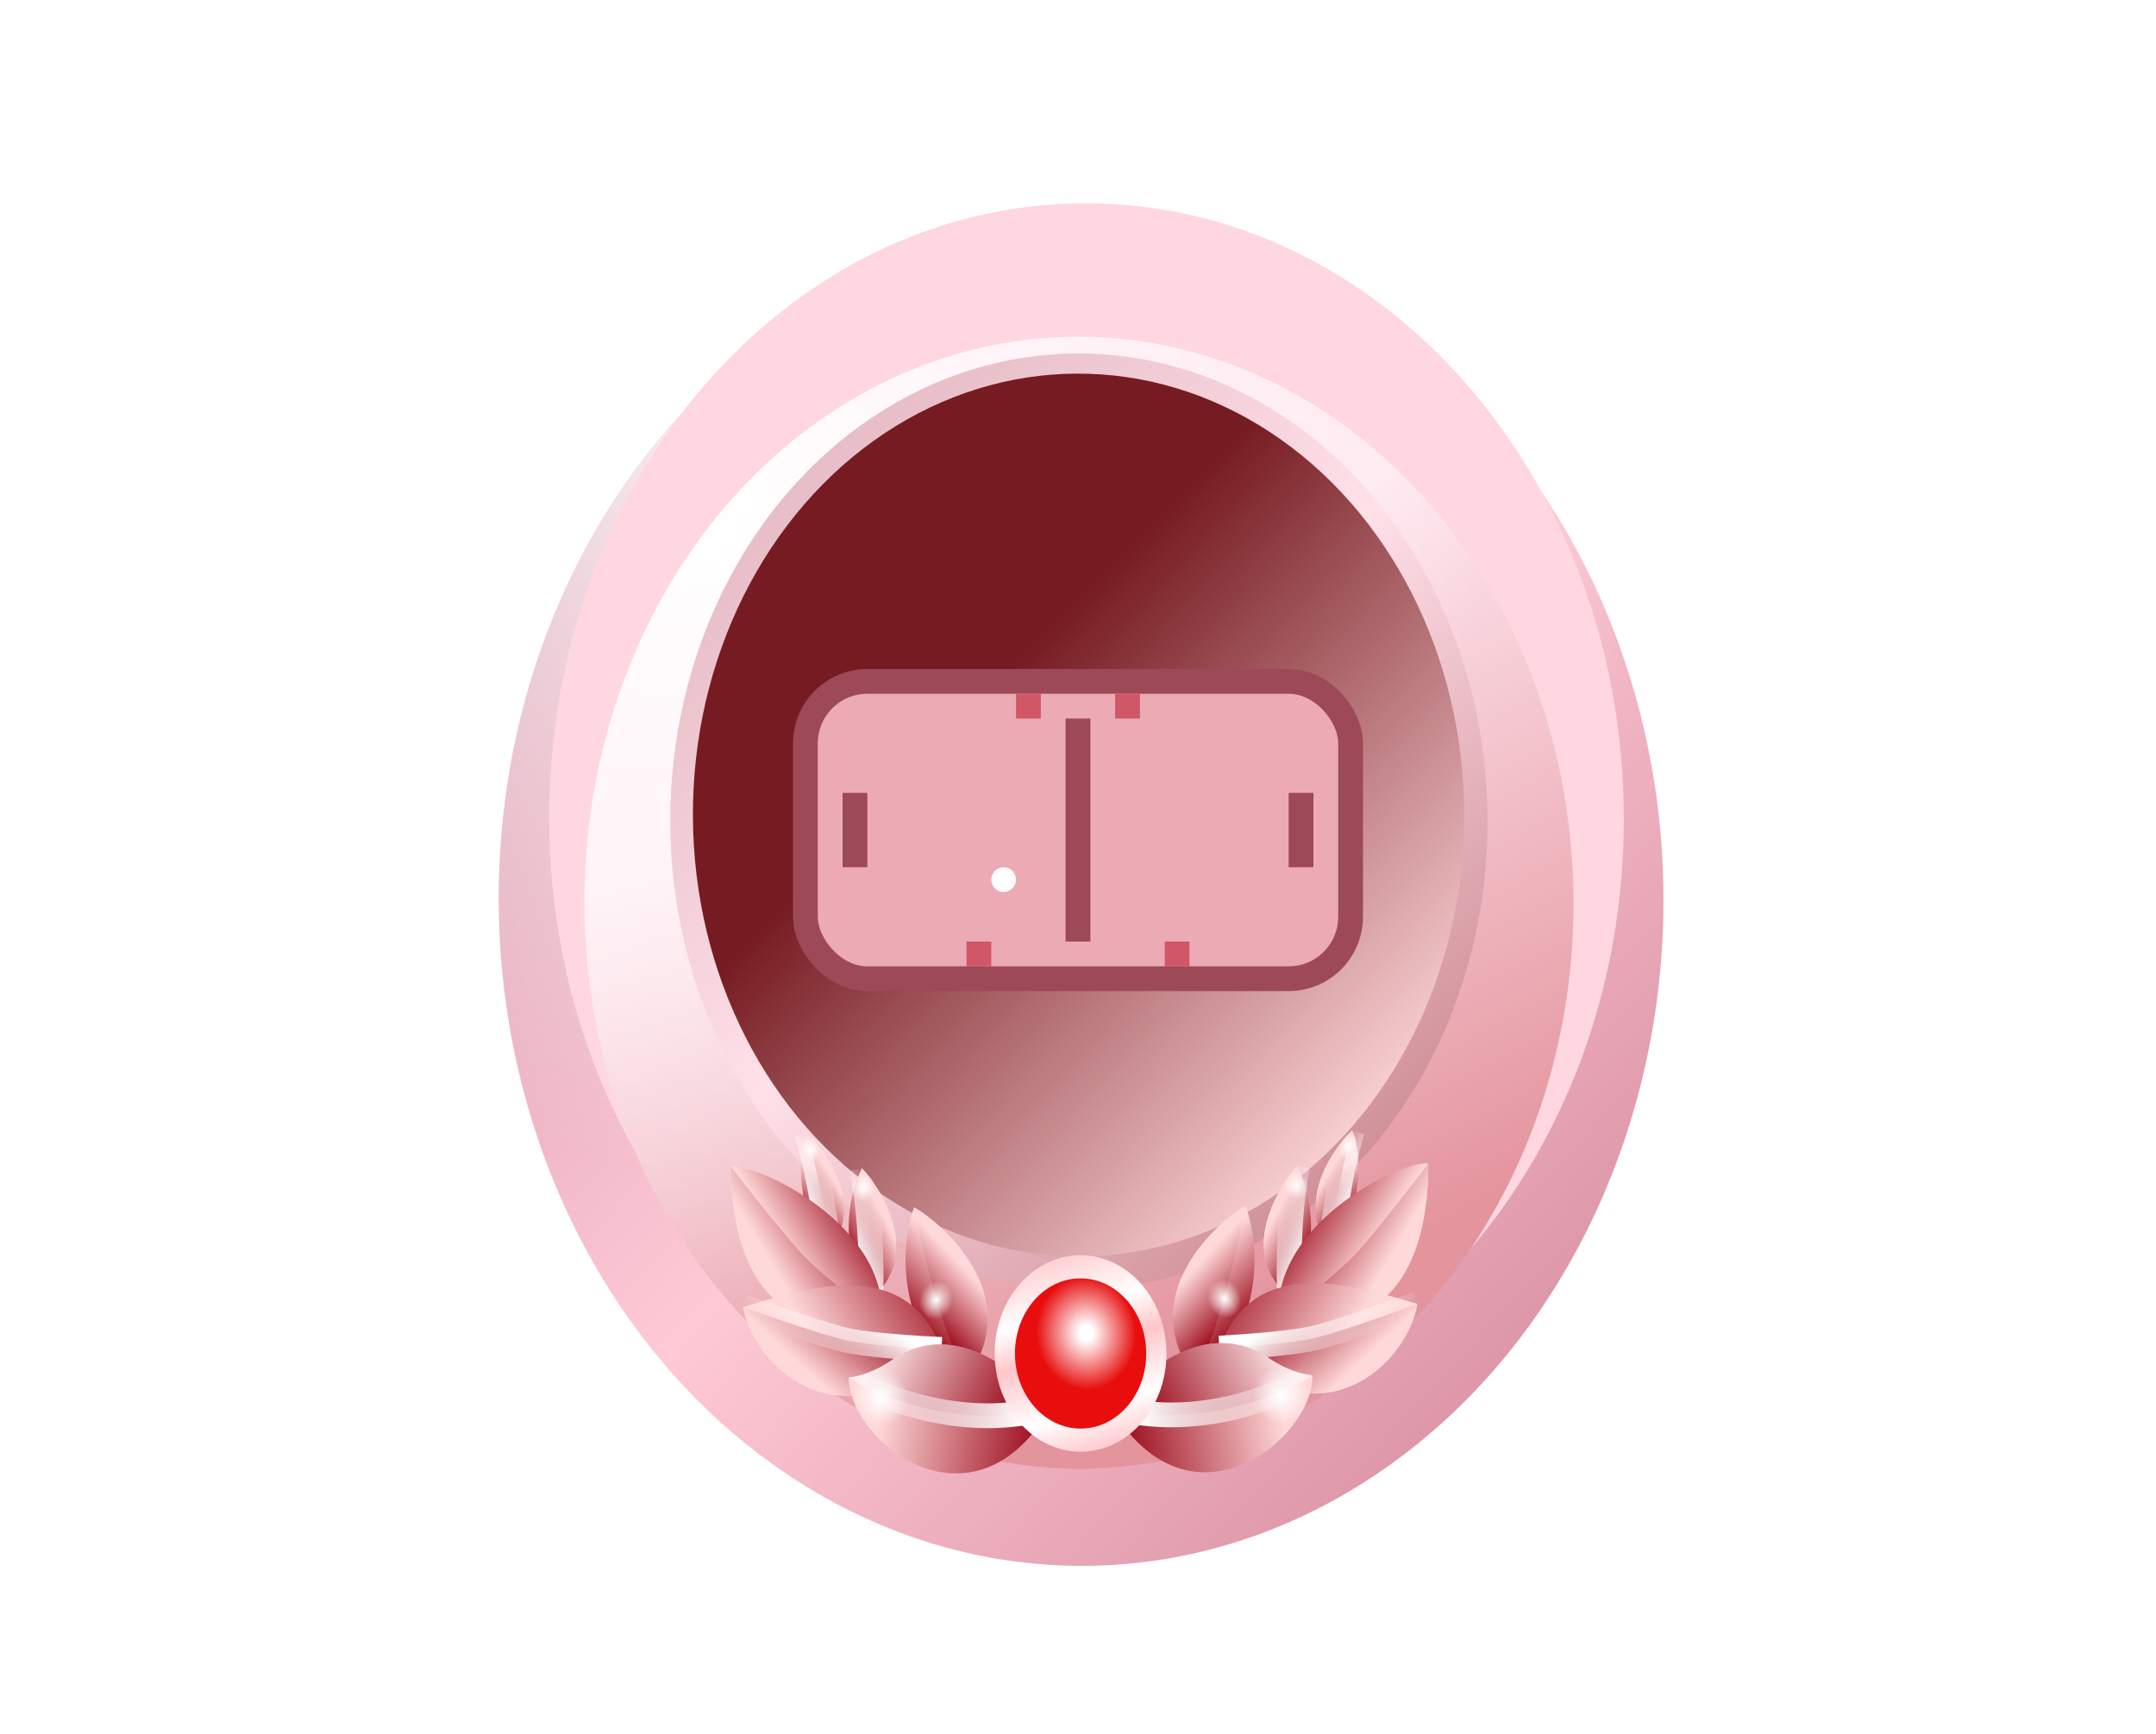 <svg width="87" height="70" viewBox="0 0 87 70" fill="none" xmlns="http://www.w3.org/2000/svg">
<g filter="url(#filter0_d_2703_418)">
<ellipse cx="43.626" cy="33.01" rx="23.5" ry="26.9" transform="rotate(-0.269 43.626 33.01)" fill="url(#paint0_linear_2703_418)"/>
<ellipse cx="43.626" cy="33.01" rx="23.5" ry="26.9" transform="rotate(-0.269 43.626 33.01)" fill="url(#paint1_radial_2703_418)"/>
</g>
<path d="M65.524 32.922C65.588 46.629 55.933 57.785 43.959 57.842C31.985 57.898 22.226 46.832 22.161 33.126C22.097 19.419 31.752 8.262 43.726 8.206C55.7 8.15 65.459 19.215 65.524 32.922Z" fill="url(#paint2_linear_2703_418)"/>
<g filter="url(#filter1_d_2703_418)">
<ellipse cx="43.541" cy="33.146" rx="19.955" ry="22.842" transform="rotate(-0.269 43.541 33.146)" fill="url(#paint3_linear_2703_418)"/>
<ellipse cx="43.541" cy="33.146" rx="19.955" ry="22.842" transform="rotate(-0.269 43.541 33.146)" fill="url(#paint4_radial_2703_418)"/>
</g>
<ellipse cx="43.537" cy="33.141" rx="16.491" ry="18.877" transform="rotate(-0.269 43.537 33.141)" fill="url(#paint5_linear_2703_418)"/>
<g filter="url(#filter2_i_2703_418)">
<ellipse cx="43.523" cy="32.893" rx="15.562" ry="17.814" transform="rotate(-0.269 43.523 32.893)" fill="url(#paint6_linear_2703_418)"/>
</g>
<path d="M48.152 55.482C50.438 54.603 51.127 51.066 50.263 48.667C49.081 49.333 45.828 52.304 48.152 55.482Z" fill="url(#paint7_linear_2703_418)"/>
<path d="M48.152 55.482C45.828 52.304 49.081 49.333 50.263 48.667C50.263 48.667 49.967 50.376 49.328 52.603C48.69 54.829 48.152 55.482 48.152 55.482Z" fill="url(#paint8_linear_2703_418)"/>
<path d="M52.051 52.334C53.138 50.879 53.126 48.596 52.349 47.068C51.635 47.805 49.868 50.631 52.051 52.334Z" fill="url(#paint9_linear_2703_418)"/>
<path d="M52.051 52.334C49.868 50.631 51.635 47.805 52.349 47.068C52.349 47.068 52.102 48.309 52.04 50.017C51.978 51.726 52.051 52.334 52.051 52.334Z" fill="url(#paint10_linear_2703_418)"/>
<g filter="url(#filter3_f_2703_418)">
<path d="M52.051 52.334C52.051 52.334 51.978 51.716 52.04 50.008C52.102 48.299 52.35 47.068 52.35 47.068" stroke="url(#paint11_linear_2703_418)"/>
</g>
<path d="M53.723 50.392C54.871 49.526 55.028 46.483 54.567 45.63C53.907 46.207 52.161 48.547 53.723 50.392Z" fill="url(#paint12_linear_2703_418)"/>
<path d="M53.723 50.392C52.161 48.547 53.907 46.207 54.567 45.63C54.567 45.63 54.225 46.728 53.98 48.278C53.734 49.828 53.723 50.392 53.723 50.392Z" fill="url(#paint13_linear_2703_418)"/>
<g filter="url(#filter4_f_2703_418)">
<path d="M53.722 50.393C53.722 50.393 53.735 49.82 53.98 48.27C54.226 46.72 54.567 45.631 54.567 45.631" stroke="url(#paint14_linear_2703_418)"/>
</g>
<path d="M51.605 53.233C51.274 49.355 56.62 46.806 57.632 46.96C57.645 49.922 56.731 54.199 51.605 53.233Z" fill="url(#paint15_linear_2703_418)"/>
<path d="M51.605 53.233C56.73 54.198 57.645 49.993 57.631 46.959C57.631 46.959 55.618 49.628 54.738 50.57C53.858 51.513 51.605 53.233 51.605 53.233Z" fill="url(#paint16_linear_2703_418)"/>
<path d="M49.199 54.408C50.638 50.523 54.719 51.903 57.197 52.625C56.715 55.226 53.148 58.275 49.199 54.408Z" fill="url(#paint17_linear_2703_418)"/>
<path d="M49.199 54.408C53.148 58.275 56.715 55.226 57.197 52.625C57.197 52.625 54.266 53.71 53.086 53.993C51.906 54.276 49.199 54.408 49.199 54.408Z" fill="url(#paint18_linear_2703_418)"/>
<g filter="url(#filter5_f_2703_418)">
<path d="M49.199 54.408C49.199 54.408 51.906 54.276 53.086 53.993C54.266 53.71 57.197 52.624 57.197 52.624" stroke="url(#paint19_linear_2703_418)"/>
</g>
<path d="M51.058 54.717C48.187 52.991 45.507 56.151 44.816 56.781C47.984 62.131 52.975 58.109 52.964 55.514C52.541 55.447 51.967 55.355 51.058 54.717Z" fill="url(#paint20_linear_2703_418)"/>
<path fill-rule="evenodd" clip-rule="evenodd" d="M44.821 56.775C48.203 57.728 51.576 56.394 52.96 55.514C52.537 55.446 51.964 55.354 51.057 54.717C48.471 53.163 46.041 55.572 45.078 56.526C44.975 56.628 44.889 56.713 44.821 56.775Z" fill="url(#paint21_linear_2703_418)"/>
<g filter="url(#filter6_f_2703_418)">
<path d="M44.822 56.775C48.203 57.728 51.576 56.394 52.96 55.514" stroke="url(#paint22_linear_2703_418)"/>
</g>
<ellipse cx="0.762" cy="0.699" rx="0.762" ry="0.699" transform="matrix(-0.661 -0.75 -0.654 0.756 50.362 52.458)" fill="url(#paint23_radial_2703_418)"/>
<ellipse cx="0.541" cy="0.497" rx="0.541" ry="0.497" transform="matrix(-0.661 -0.75 -0.654 0.756 52.998 47.88)" fill="url(#paint24_radial_2703_418)"/>
<ellipse cx="0.375" cy="0.497" rx="0.375" ry="0.497" transform="matrix(-0.867 -0.388 -0.338 0.992 54.897 45.924)" fill="url(#paint25_radial_2703_418)"/>
<ellipse cx="1.212" cy="1.112" rx="1.212" ry="1.112" transform="matrix(-0.926 0.098 0.087 1.061 52.71 55.004)" fill="url(#paint26_radial_2703_418)"/>
<path d="M39.056 55.525C36.762 54.668 36.041 51.137 36.881 48.73C38.07 49.385 41.35 52.325 39.056 55.525Z" fill="url(#paint27_linear_2703_418)"/>
<path d="M39.056 55.525C41.35 52.325 38.07 49.385 36.881 48.73C36.881 48.73 37.193 50.436 37.853 52.657C38.513 54.877 39.056 55.525 39.056 55.525Z" fill="url(#paint28_linear_2703_418)"/>
<path d="M35.128 52.413C34.027 50.969 34.018 48.686 34.78 47.151C35.501 47.881 37.295 50.69 35.128 52.413Z" fill="url(#paint29_linear_2703_418)"/>
<path d="M35.128 52.413C37.295 50.69 35.501 47.881 34.78 47.151C34.78 47.151 35.039 48.389 35.117 50.097C35.195 51.805 35.128 52.413 35.128 52.413Z" fill="url(#paint30_linear_2703_418)"/>
<g filter="url(#filter7_f_2703_418)">
<path d="M35.128 52.414C35.128 52.414 35.195 51.795 35.117 50.087C35.039 48.379 34.78 47.151 34.78 47.151" stroke="url(#paint31_linear_2703_418)"/>
</g>
<path d="M33.438 50.487C32.282 49.632 32.096 46.591 32.549 45.733C33.214 46.304 34.982 48.627 33.438 50.487Z" fill="url(#paint32_linear_2703_418)"/>
<path d="M33.438 50.487C34.982 48.627 33.214 46.304 32.549 45.733C32.549 45.733 32.9 46.828 33.161 48.376C33.421 49.923 33.438 50.487 33.438 50.487Z" fill="url(#paint33_linear_2703_418)"/>
<g filter="url(#filter8_f_2703_418)">
<path d="M33.438 50.488C33.438 50.488 33.42 49.915 33.16 48.367C32.9 46.82 32.549 45.734 32.549 45.734" stroke="url(#paint34_linear_2703_418)"/>
</g>
<path d="M35.582 53.308C35.877 49.427 30.507 46.928 29.497 47.092C29.511 50.054 30.465 54.322 35.582 53.308Z" fill="url(#paint35_linear_2703_418)"/>
<path d="M35.583 53.308C30.466 54.322 29.512 50.125 29.498 47.092C29.498 47.092 31.536 49.741 32.425 50.675C33.314 51.609 35.583 53.308 35.583 53.308Z" fill="url(#paint36_linear_2703_418)"/>
<path d="M37.999 54.461C36.524 50.589 32.455 52.008 29.985 52.753C30.491 55.349 34.087 58.365 37.999 54.461Z" fill="url(#paint37_linear_2703_418)"/>
<path d="M37.999 54.461C34.087 58.365 30.491 55.349 29.985 52.753C29.985 52.753 32.926 53.81 34.108 54.082C35.291 54.354 37.999 54.461 37.999 54.461Z" fill="url(#paint38_linear_2703_418)"/>
<g filter="url(#filter9_f_2703_418)">
<path d="M37.999 54.461C37.999 54.461 35.291 54.354 34.108 54.082C32.926 53.81 29.984 52.752 29.984 52.752" stroke="url(#paint39_linear_2703_418)"/>
</g>
<path d="M36.143 54.787C38.998 53.035 41.707 56.169 42.405 56.792C39.287 62.172 34.258 58.197 34.245 55.602C34.667 55.531 35.241 55.434 36.143 54.787Z" fill="url(#paint40_linear_2703_418)"/>
<path fill-rule="evenodd" clip-rule="evenodd" d="M42.398 56.786C39.026 57.771 35.641 56.469 34.249 55.602C34.671 55.53 35.243 55.432 36.144 54.787C38.715 53.209 41.168 55.594 42.14 56.54C42.243 56.64 42.33 56.725 42.398 56.786Z" fill="url(#paint41_linear_2703_418)"/>
<g filter="url(#filter10_f_2703_418)">
<path d="M42.398 56.786C39.026 57.771 35.64 56.468 34.248 55.601" stroke="url(#paint42_linear_2703_418)"/>
</g>
<ellipse cx="0.762" cy="0.699" rx="0.762" ry="0.699" transform="matrix(0.654 -0.756 0.661 0.75 36.818 52.522)" fill="url(#paint43_radial_2703_418)"/>
<ellipse cx="0.541" cy="0.497" rx="0.541" ry="0.497" transform="matrix(0.654 -0.756 0.661 0.75 34.139 47.968)" fill="url(#paint44_radial_2703_418)"/>
<ellipse cx="0.375" cy="0.497" rx="0.375" ry="0.497" transform="matrix(0.863 -0.396 0.347 0.989 32.222 46.03)" fill="url(#paint45_radial_2703_418)"/>
<ellipse cx="1.212" cy="1.112" rx="1.212" ry="1.112" transform="matrix(0.927 0.089 -0.077 1.061 34.493 55.089)" fill="url(#paint46_radial_2703_418)"/>
<g filter="url(#filter11_d_2703_418)">
<ellipse cx="43.604" cy="54.625" rx="3.464" ry="3.965" transform="rotate(-0.269 43.604 54.625)" fill="url(#paint47_linear_2703_418)"/>
</g>
<g filter="url(#filter12_d_2703_418)">
<ellipse cx="43.605" cy="54.625" rx="2.649" ry="3.032" transform="rotate(-0.269 43.605 54.625)" fill="url(#paint48_radial_2703_418)"/>
</g>
<rect x="32.5" y="27.5" width="22" height="12" rx="2.5" fill="#ECAAB4" stroke="#9D4958"/>
<line x1="41.5" y1="28" x2="41.5" y2="29" stroke="#D05668"/>
<line x1="45.5" y1="28" x2="45.5" y2="29" stroke="#D05668"/>
<line x1="47.5" y1="38" x2="47.5" y2="39" stroke="#D05668"/>
<line x1="39.5" y1="38" x2="39.5" y2="39" stroke="#D05668"/>
<line x1="43.5" y1="29" x2="43.5" y2="38" stroke="#9D4958"/>
<line x1="52.5" y1="32" x2="52.5" y2="35" stroke="#9D4958"/>
<line x1="34.5" y1="32" x2="34.5" y2="35" stroke="#9D4958"/>
<circle cx="40.5" cy="35.5" r="0.5" fill="#FFFDFD"/>
<defs>
<filter id="filter0_d_2703_418" x="0.403" y="-10.325" width="86.446" height="93.246" filterUnits="userSpaceOnUse" color-interpolation-filters="sRGB">
<feFlood flood-opacity="0" result="BackgroundImageFix"/>
<feColorMatrix in="SourceAlpha" type="matrix" values="0 0 0 0 0 0 0 0 0 0 0 0 0 0 0 0 0 0 127 0" result="hardAlpha"/>
<feOffset dy="3.287"/>
<feGaussianBlur stdDeviation="9.861"/>
<feComposite in2="hardAlpha" operator="out"/>
<feColorMatrix type="matrix" values="0 0 0 0 0.117 0 0 0 0 0.129 0 0 0 0 0.425 0 0 0 1 0"/>
<feBlend mode="multiply" in2="BackgroundImageFix" result="effect1_dropShadow_2703_418"/>
<feBlend mode="normal" in="SourceGraphic" in2="effect1_dropShadow_2703_418" result="shape"/>
</filter>
<filter id="filter1_d_2703_418" x="3.863" y="-6.132" width="79.356" height="85.13" filterUnits="userSpaceOnUse" color-interpolation-filters="sRGB">
<feFlood flood-opacity="0" result="BackgroundImageFix"/>
<feColorMatrix in="SourceAlpha" type="matrix" values="0 0 0 0 0 0 0 0 0 0 0 0 0 0 0 0 0 0 127 0" result="hardAlpha"/>
<feOffset dy="3.287"/>
<feGaussianBlur stdDeviation="9.861"/>
<feComposite in2="hardAlpha" operator="out"/>
<feColorMatrix type="matrix" values="0 0 0 0 0.425 0 0 0 0 0.117 0 0 0 0 0.135 0 0 0 1 0"/>
<feBlend mode="multiply" in2="BackgroundImageFix" result="effect1_dropShadow_2703_418"/>
<feBlend mode="normal" in="SourceGraphic" in2="effect1_dropShadow_2703_418" result="shape"/>
</filter>
<filter id="filter2_i_2703_418" x="27.96" y="15.079" width="31.125" height="35.628" filterUnits="userSpaceOnUse" color-interpolation-filters="sRGB">
<feFlood flood-opacity="0" result="BackgroundImageFix"/>
<feBlend mode="normal" in="SourceGraphic" in2="BackgroundImageFix" result="shape"/>
<feColorMatrix in="SourceAlpha" type="matrix" values="0 0 0 0 0 0 0 0 0 0 0 0 0 0 0 0 0 0 127 0" result="hardAlpha"/>
<feOffset/>
<feGaussianBlur stdDeviation="10"/>
<feComposite in2="hardAlpha" operator="arithmetic" k2="-1" k3="1"/>
<feColorMatrix type="matrix" values="0 0 0 0 0.463 0 0 0 0 0.037 0 0 0 0 0.139 0 0 0 1 0"/>
<feBlend mode="normal" in2="shape" result="effect1_innerShadow_2703_418"/>
</filter>
<filter id="filter3_f_2703_418" x="50.537" y="45.926" width="3.281" height="7.441" filterUnits="userSpaceOnUse" color-interpolation-filters="sRGB">
<feFlood flood-opacity="0" result="BackgroundImageFix"/>
<feBlend mode="normal" in="SourceGraphic" in2="BackgroundImageFix" result="shape"/>
<feGaussianBlur stdDeviation="0.5" result="effect1_foregroundBlur_2703_418"/>
</filter>
<filter id="filter4_f_2703_418" x="52.273" y="44.389" width="3.716" height="7.08" filterUnits="userSpaceOnUse" color-interpolation-filters="sRGB">
<feFlood flood-opacity="0" result="BackgroundImageFix"/>
<feBlend mode="normal" in="SourceGraphic" in2="BackgroundImageFix" result="shape"/>
<feGaussianBlur stdDeviation="0.5" result="effect1_foregroundBlur_2703_418"/>
</filter>
<filter id="filter5_f_2703_418" x="48.197" y="51.124" width="10.128" height="4.811" filterUnits="userSpaceOnUse" color-interpolation-filters="sRGB">
<feFlood flood-opacity="0" result="BackgroundImageFix"/>
<feBlend mode="normal" in="SourceGraphic" in2="BackgroundImageFix" result="shape"/>
<feGaussianBlur stdDeviation="0.5" result="effect1_foregroundBlur_2703_418"/>
</filter>
<filter id="filter6_f_2703_418" x="43.686" y="54.092" width="10.543" height="4.513" filterUnits="userSpaceOnUse" color-interpolation-filters="sRGB">
<feFlood flood-opacity="0" result="BackgroundImageFix"/>
<feBlend mode="normal" in="SourceGraphic" in2="BackgroundImageFix" result="shape"/>
<feGaussianBlur stdDeviation="0.5" result="effect1_foregroundBlur_2703_418"/>
</filter>
<filter id="filter7_f_2703_418" x="33.314" y="46.004" width="3.319" height="7.438" filterUnits="userSpaceOnUse" color-interpolation-filters="sRGB">
<feFlood flood-opacity="0" result="BackgroundImageFix"/>
<feBlend mode="normal" in="SourceGraphic" in2="BackgroundImageFix" result="shape"/>
<feGaussianBlur stdDeviation="0.5" result="effect1_foregroundBlur_2703_418"/>
</filter>
<filter id="filter8_f_2703_418" x="31.129" y="44.488" width="3.757" height="7.08" filterUnits="userSpaceOnUse" color-interpolation-filters="sRGB">
<feFlood flood-opacity="0" result="BackgroundImageFix"/>
<feBlend mode="normal" in="SourceGraphic" in2="BackgroundImageFix" result="shape"/>
<feGaussianBlur stdDeviation="0.5" result="effect1_foregroundBlur_2703_418"/>
</filter>
<filter id="filter9_f_2703_418" x="28.861" y="51.251" width="10.145" height="4.737" filterUnits="userSpaceOnUse" color-interpolation-filters="sRGB">
<feFlood flood-opacity="0" result="BackgroundImageFix"/>
<feBlend mode="normal" in="SourceGraphic" in2="BackgroundImageFix" result="shape"/>
<feGaussianBlur stdDeviation="0.5" result="effect1_foregroundBlur_2703_418"/>
</filter>
<filter id="filter10_f_2703_418" x="32.984" y="54.177" width="10.554" height="4.462" filterUnits="userSpaceOnUse" color-interpolation-filters="sRGB">
<feFlood flood-opacity="0" result="BackgroundImageFix"/>
<feBlend mode="normal" in="SourceGraphic" in2="BackgroundImageFix" result="shape"/>
<feGaussianBlur stdDeviation="0.5" result="effect1_foregroundBlur_2703_418"/>
</filter>
<filter id="filter11_d_2703_418" x="28.14" y="38.66" width="30.928" height="31.931" filterUnits="userSpaceOnUse" color-interpolation-filters="sRGB">
<feFlood flood-opacity="0" result="BackgroundImageFix"/>
<feColorMatrix in="SourceAlpha" type="matrix" values="0 0 0 0 0 0 0 0 0 0 0 0 0 0 0 0 0 0 127 0" result="hardAlpha"/>
<feOffset/>
<feGaussianBlur stdDeviation="6"/>
<feComposite in2="hardAlpha" operator="out"/>
<feColorMatrix type="matrix" values="0 0 0 0 0.396 0 0 0 0 0.129 0 0 0 0 0.129 0 0 0 0.6 0"/>
<feBlend mode="multiply" in2="BackgroundImageFix" result="effect1_dropShadow_2703_418"/>
<feBlend mode="normal" in="SourceGraphic" in2="effect1_dropShadow_2703_418" result="shape"/>
</filter>
<filter id="filter12_d_2703_418" x="36.955" y="47.593" width="13.298" height="14.065" filterUnits="userSpaceOnUse" color-interpolation-filters="sRGB">
<feFlood flood-opacity="0" result="BackgroundImageFix"/>
<feColorMatrix in="SourceAlpha" type="matrix" values="0 0 0 0 0 0 0 0 0 0 0 0 0 0 0 0 0 0 127 0" result="hardAlpha"/>
<feOffset/>
<feGaussianBlur stdDeviation="2"/>
<feComposite in2="hardAlpha" operator="out"/>
<feColorMatrix type="matrix" values="0 0 0 0 0.417 0 0 0 0 0.417 0 0 0 0 0.417 0 0 0 1 0"/>
<feBlend mode="normal" in2="BackgroundImageFix" result="effect1_dropShadow_2703_418"/>
<feBlend mode="normal" in="SourceGraphic" in2="effect1_dropShadow_2703_418" result="shape"/>
</filter>
<linearGradient id="paint0_linear_2703_418" x1="30.148" y1="13.159" x2="66.49" y2="47.145" gradientUnits="userSpaceOnUse">
<stop stop-color="#DBA1B3"/>
<stop offset="0.474" stop-color="#FFC9D6"/>
<stop offset="1" stop-color="#DC95A6"/>
</linearGradient>
<radialGradient id="paint1_radial_2703_418" cx="0" cy="0" r="1" gradientUnits="userSpaceOnUse" gradientTransform="translate(34.422 11.295) rotate(60.556) scale(34.774 32.656)">
<stop stop-color="white"/>
<stop offset="1" stop-color="white" stop-opacity="0"/>
</radialGradient>
<linearGradient id="paint2_linear_2703_418" x1="-123.143" y1="39.38" x2="-95.218" y2="77.706" gradientUnits="userSpaceOnUse">
<stop stop-color="#DB646B"/>
<stop offset="0.479" stop-color="#F1A8B9"/>
<stop offset="1" stop-color="#FFD7E0"/>
</linearGradient>
<linearGradient id="paint3_linear_2703_418" x1="42.082" y1="10.304" x2="60.241" y2="45.266" gradientUnits="userSpaceOnUse">
<stop offset="0.292" stop-color="#FFE8F0"/>
<stop offset="1" stop-color="#E4949D"/>
</linearGradient>
<radialGradient id="paint4_radial_2703_418" cx="0" cy="0" r="1" gradientUnits="userSpaceOnUse" gradientTransform="translate(27.862 16.878) rotate(40.806) scale(31.724 32.641)">
<stop stop-color="white"/>
<stop offset="1" stop-color="white" stop-opacity="0"/>
</radialGradient>
<linearGradient id="paint5_linear_2703_418" x1="31.466" y1="19.876" x2="56.156" y2="45.83" gradientUnits="userSpaceOnUse">
<stop stop-color="#E7BDC7"/>
<stop offset="0.479" stop-color="#FFE0E9"/>
<stop offset="1" stop-color="#D09098"/>
</linearGradient>
<linearGradient id="paint6_linear_2703_418" x1="32.68" y1="20.931" x2="63.08" y2="50.582" gradientUnits="userSpaceOnUse">
<stop offset="0.234" stop-color="#751B21"/>
<stop offset="0.802" stop-color="#FFD8DA"/>
</linearGradient>
<linearGradient id="paint7_linear_2703_418" x1="49.606" y1="54.295" x2="46.808" y2="51.586" gradientUnits="userSpaceOnUse">
<stop stop-color="#960012"/>
<stop offset="0.802" stop-color="#FFD9D9"/>
</linearGradient>
<linearGradient id="paint8_linear_2703_418" x1="49.297" y1="53.979" x2="46.831" y2="51.658" gradientUnits="userSpaceOnUse">
<stop stop-color="#960012"/>
<stop offset="0.802" stop-color="#FFD9D9"/>
</linearGradient>
<linearGradient id="paint9_linear_2703_418" x1="52.688" y1="51.072" x2="50.476" y2="49.883" gradientUnits="userSpaceOnUse">
<stop stop-color="#960012"/>
<stop offset="0.802" stop-color="#FFD9D9"/>
</linearGradient>
<linearGradient id="paint10_linear_2703_418" x1="52.593" y1="51.018" x2="50.486" y2="49.899" gradientUnits="userSpaceOnUse">
<stop stop-color="#960012"/>
<stop offset="0.802" stop-color="#FFD9D9"/>
</linearGradient>
<linearGradient id="paint11_linear_2703_418" x1="52.368" y1="47.078" x2="53.99" y2="47.783" gradientUnits="userSpaceOnUse">
<stop stop-color="white" stop-opacity="0"/>
<stop offset="0.87" stop-color="white"/>
</linearGradient>
<linearGradient id="paint12_linear_2703_418" x1="54.43" y1="49.369" x2="52.969" y2="47.439" gradientUnits="userSpaceOnUse">
<stop stop-color="#960012"/>
<stop offset="0.802" stop-color="#FFD9D9"/>
</linearGradient>
<linearGradient id="paint13_linear_2703_418" x1="54.31" y1="49.265" x2="52.61" y2="48.167" gradientUnits="userSpaceOnUse">
<stop stop-color="#960012"/>
<stop offset="0.802" stop-color="#FFD9D9"/>
</linearGradient>
<linearGradient id="paint14_linear_2703_418" x1="54.58" y1="45.643" x2="55.886" y2="46.354" gradientUnits="userSpaceOnUse">
<stop stop-color="white" stop-opacity="0"/>
<stop offset="0.87" stop-color="white"/>
</linearGradient>
<linearGradient id="paint15_linear_2703_418" x1="53.298" y1="46.83" x2="57.251" y2="49.236" gradientUnits="userSpaceOnUse">
<stop stop-color="#960012"/>
<stop offset="0.802" stop-color="#FFD9D9"/>
</linearGradient>
<linearGradient id="paint16_linear_2703_418" x1="53.74" y1="47.07" x2="57.334" y2="49.183" gradientUnits="userSpaceOnUse">
<stop stop-color="#960012"/>
<stop offset="0.943" stop-color="#FFD9D9"/>
</linearGradient>
<linearGradient id="paint17_linear_2703_418" x1="47.925" y1="52.736" x2="54.653" y2="56.645" gradientUnits="userSpaceOnUse">
<stop stop-color="#960012"/>
<stop offset="0.802" stop-color="#FFD9D9"/>
</linearGradient>
<linearGradient id="paint18_linear_2703_418" x1="51.09" y1="53.025" x2="54.569" y2="56.702" gradientUnits="userSpaceOnUse">
<stop stop-color="#960012"/>
<stop offset="0.802" stop-color="#FFD9D9"/>
</linearGradient>
<linearGradient id="paint19_linear_2703_418" x1="57.177" y1="52.59" x2="55.134" y2="49.931" gradientUnits="userSpaceOnUse">
<stop stop-color="white" stop-opacity="0"/>
<stop offset="0.87" stop-color="white"/>
</linearGradient>
<linearGradient id="paint20_linear_2703_418" x1="44.818" y1="57.248" x2="53.289" y2="55.85" gradientUnits="userSpaceOnUse">
<stop stop-color="#960012"/>
<stop offset="0.802" stop-color="#FFD9D9"/>
</linearGradient>
<linearGradient id="paint21_linear_2703_418" x1="44.785" y1="56.024" x2="52.746" y2="52.337" gradientUnits="userSpaceOnUse">
<stop offset="0.078" stop-color="#960012"/>
<stop offset="0.802" stop-color="#FFEDEE"/>
</linearGradient>
<linearGradient id="paint22_linear_2703_418" x1="52.865" y1="55.514" x2="44.903" y2="56.458" gradientUnits="userSpaceOnUse">
<stop stop-color="white" stop-opacity="0"/>
<stop offset="0.87" stop-color="white"/>
</linearGradient>
<radialGradient id="paint23_radial_2703_418" cx="0" cy="0" r="1" gradientUnits="userSpaceOnUse" gradientTransform="translate(0.762 0.699) rotate(90) scale(0.699 0.762)">
<stop stop-color="white"/>
<stop offset="1" stop-color="white" stop-opacity="0"/>
</radialGradient>
<radialGradient id="paint24_radial_2703_418" cx="0" cy="0" r="1" gradientUnits="userSpaceOnUse" gradientTransform="translate(0.541 0.497) rotate(90) scale(0.497 0.541)">
<stop stop-color="white"/>
<stop offset="1" stop-color="white" stop-opacity="0"/>
</radialGradient>
<radialGradient id="paint25_radial_2703_418" cx="0" cy="0" r="1" gradientUnits="userSpaceOnUse" gradientTransform="translate(0.375 0.497) rotate(90) scale(0.497 0.375)">
<stop stop-color="white"/>
<stop offset="1" stop-color="white" stop-opacity="0"/>
</radialGradient>
<radialGradient id="paint26_radial_2703_418" cx="0" cy="0" r="1" gradientUnits="userSpaceOnUse" gradientTransform="translate(1.212 1.112) rotate(90) scale(1.112 1.212)">
<stop stop-color="white"/>
<stop offset="1" stop-color="white" stop-opacity="0"/>
</radialGradient>
<linearGradient id="paint27_linear_2703_418" x1="37.591" y1="54.352" x2="40.364" y2="51.617" gradientUnits="userSpaceOnUse">
<stop stop-color="#960012"/>
<stop offset="0.802" stop-color="#FFD9D9"/>
</linearGradient>
<linearGradient id="paint28_linear_2703_418" x1="37.898" y1="54.033" x2="40.342" y2="51.688" gradientUnits="userSpaceOnUse">
<stop stop-color="#960012"/>
<stop offset="0.802" stop-color="#FFD9D9"/>
</linearGradient>
<linearGradient id="paint29_linear_2703_418" x1="34.479" y1="51.157" x2="36.679" y2="49.948" gradientUnits="userSpaceOnUse">
<stop stop-color="#960012"/>
<stop offset="0.802" stop-color="#FFD9D9"/>
</linearGradient>
<linearGradient id="paint30_linear_2703_418" x1="34.574" y1="51.103" x2="36.67" y2="49.964" gradientUnits="userSpaceOnUse">
<stop stop-color="#960012"/>
<stop offset="0.802" stop-color="#FFD9D9"/>
</linearGradient>
<linearGradient id="paint31_linear_2703_418" x1="34.762" y1="47.161" x2="33.146" y2="47.881" gradientUnits="userSpaceOnUse">
<stop stop-color="white" stop-opacity="0"/>
<stop offset="0.87" stop-color="white"/>
</linearGradient>
<linearGradient id="paint32_linear_2703_418" x1="32.721" y1="49.471" x2="34.163" y2="47.527" gradientUnits="userSpaceOnUse">
<stop stop-color="#960012"/>
<stop offset="0.802" stop-color="#FFD9D9"/>
</linearGradient>
<linearGradient id="paint33_linear_2703_418" x1="32.84" y1="49.366" x2="34.529" y2="48.252" gradientUnits="userSpaceOnUse">
<stop stop-color="#960012"/>
<stop offset="0.802" stop-color="#FFD9D9"/>
</linearGradient>
<linearGradient id="paint34_linear_2703_418" x1="32.536" y1="45.746" x2="31.236" y2="46.469" gradientUnits="userSpaceOnUse">
<stop stop-color="white" stop-opacity="0"/>
<stop offset="0.87" stop-color="white"/>
</linearGradient>
<linearGradient id="paint35_linear_2703_418" x1="33.829" y1="46.921" x2="29.899" y2="49.364" gradientUnits="userSpaceOnUse">
<stop stop-color="#960012"/>
<stop offset="0.802" stop-color="#FFD9D9"/>
</linearGradient>
<linearGradient id="paint36_linear_2703_418" x1="33.39" y1="47.166" x2="29.816" y2="49.312" gradientUnits="userSpaceOnUse">
<stop stop-color="#960012"/>
<stop offset="0.943" stop-color="#FFD9D9"/>
</linearGradient>
<linearGradient id="paint37_linear_2703_418" x1="39.257" y1="52.777" x2="32.566" y2="56.749" gradientUnits="userSpaceOnUse">
<stop stop-color="#960012"/>
<stop offset="0.802" stop-color="#FFD9D9"/>
</linearGradient>
<linearGradient id="paint38_linear_2703_418" x1="36.095" y1="53.095" x2="32.651" y2="56.805" gradientUnits="userSpaceOnUse">
<stop stop-color="#960012"/>
<stop offset="0.802" stop-color="#FFD9D9"/>
</linearGradient>
<linearGradient id="paint39_linear_2703_418" x1="30.004" y1="52.718" x2="32.022" y2="50.039" gradientUnits="userSpaceOnUse">
<stop stop-color="white" stop-opacity="0"/>
<stop offset="0.87" stop-color="white"/>
</linearGradient>
<linearGradient id="paint40_linear_2703_418" x1="42.407" y1="57.259" x2="33.922" y2="55.941" gradientUnits="userSpaceOnUse">
<stop stop-color="#960012"/>
<stop offset="0.802" stop-color="#FFD9D9"/>
</linearGradient>
<linearGradient id="paint41_linear_2703_418" x1="42.427" y1="56.035" x2="34.432" y2="52.422" gradientUnits="userSpaceOnUse">
<stop offset="0.078" stop-color="#960012"/>
<stop offset="0.802" stop-color="#FFEDEE"/>
</linearGradient>
<linearGradient id="paint42_linear_2703_418" x1="34.343" y1="55.601" x2="42.314" y2="56.47" gradientUnits="userSpaceOnUse">
<stop stop-color="white" stop-opacity="0"/>
<stop offset="0.87" stop-color="white"/>
</linearGradient>
<radialGradient id="paint43_radial_2703_418" cx="0" cy="0" r="1" gradientUnits="userSpaceOnUse" gradientTransform="translate(0.762 0.699) rotate(90) scale(0.699 0.762)">
<stop stop-color="white"/>
<stop offset="1" stop-color="white" stop-opacity="0"/>
</radialGradient>
<radialGradient id="paint44_radial_2703_418" cx="0" cy="0" r="1" gradientUnits="userSpaceOnUse" gradientTransform="translate(0.541 0.497) rotate(90) scale(0.497 0.541)">
<stop stop-color="white"/>
<stop offset="1" stop-color="white" stop-opacity="0"/>
</radialGradient>
<radialGradient id="paint45_radial_2703_418" cx="0" cy="0" r="1" gradientUnits="userSpaceOnUse" gradientTransform="translate(0.375 0.497) rotate(90) scale(0.497 0.375)">
<stop stop-color="white"/>
<stop offset="1" stop-color="white" stop-opacity="0"/>
</radialGradient>
<radialGradient id="paint46_radial_2703_418" cx="0" cy="0" r="1" gradientUnits="userSpaceOnUse" gradientTransform="translate(1.212 1.112) rotate(90) scale(1.112 1.212)">
<stop stop-color="white"/>
<stop offset="1" stop-color="white" stop-opacity="0"/>
</radialGradient>
<linearGradient id="paint47_linear_2703_418" x1="42.76" y1="50.26" x2="45.228" y2="58.426" gradientUnits="userSpaceOnUse">
<stop stop-color="#FFC6C9"/>
<stop offset="0.312" stop-color="white"/>
<stop offset="0.5" stop-color="#FFC6C9"/>
<stop offset="0.781" stop-color="white"/>
<stop offset="1" stop-color="#FFC6C9"/>
</linearGradient>
<radialGradient id="paint48_radial_2703_418" cx="0" cy="0" r="1" gradientUnits="userSpaceOnUse" gradientTransform="translate(43.833 53.802) rotate(85.089) scale(2.292 2.007)">
<stop offset="0.135" stop-color="white"/>
<stop offset="1" stop-color="#E80E0E"/>
</radialGradient>
</defs>
</svg>
